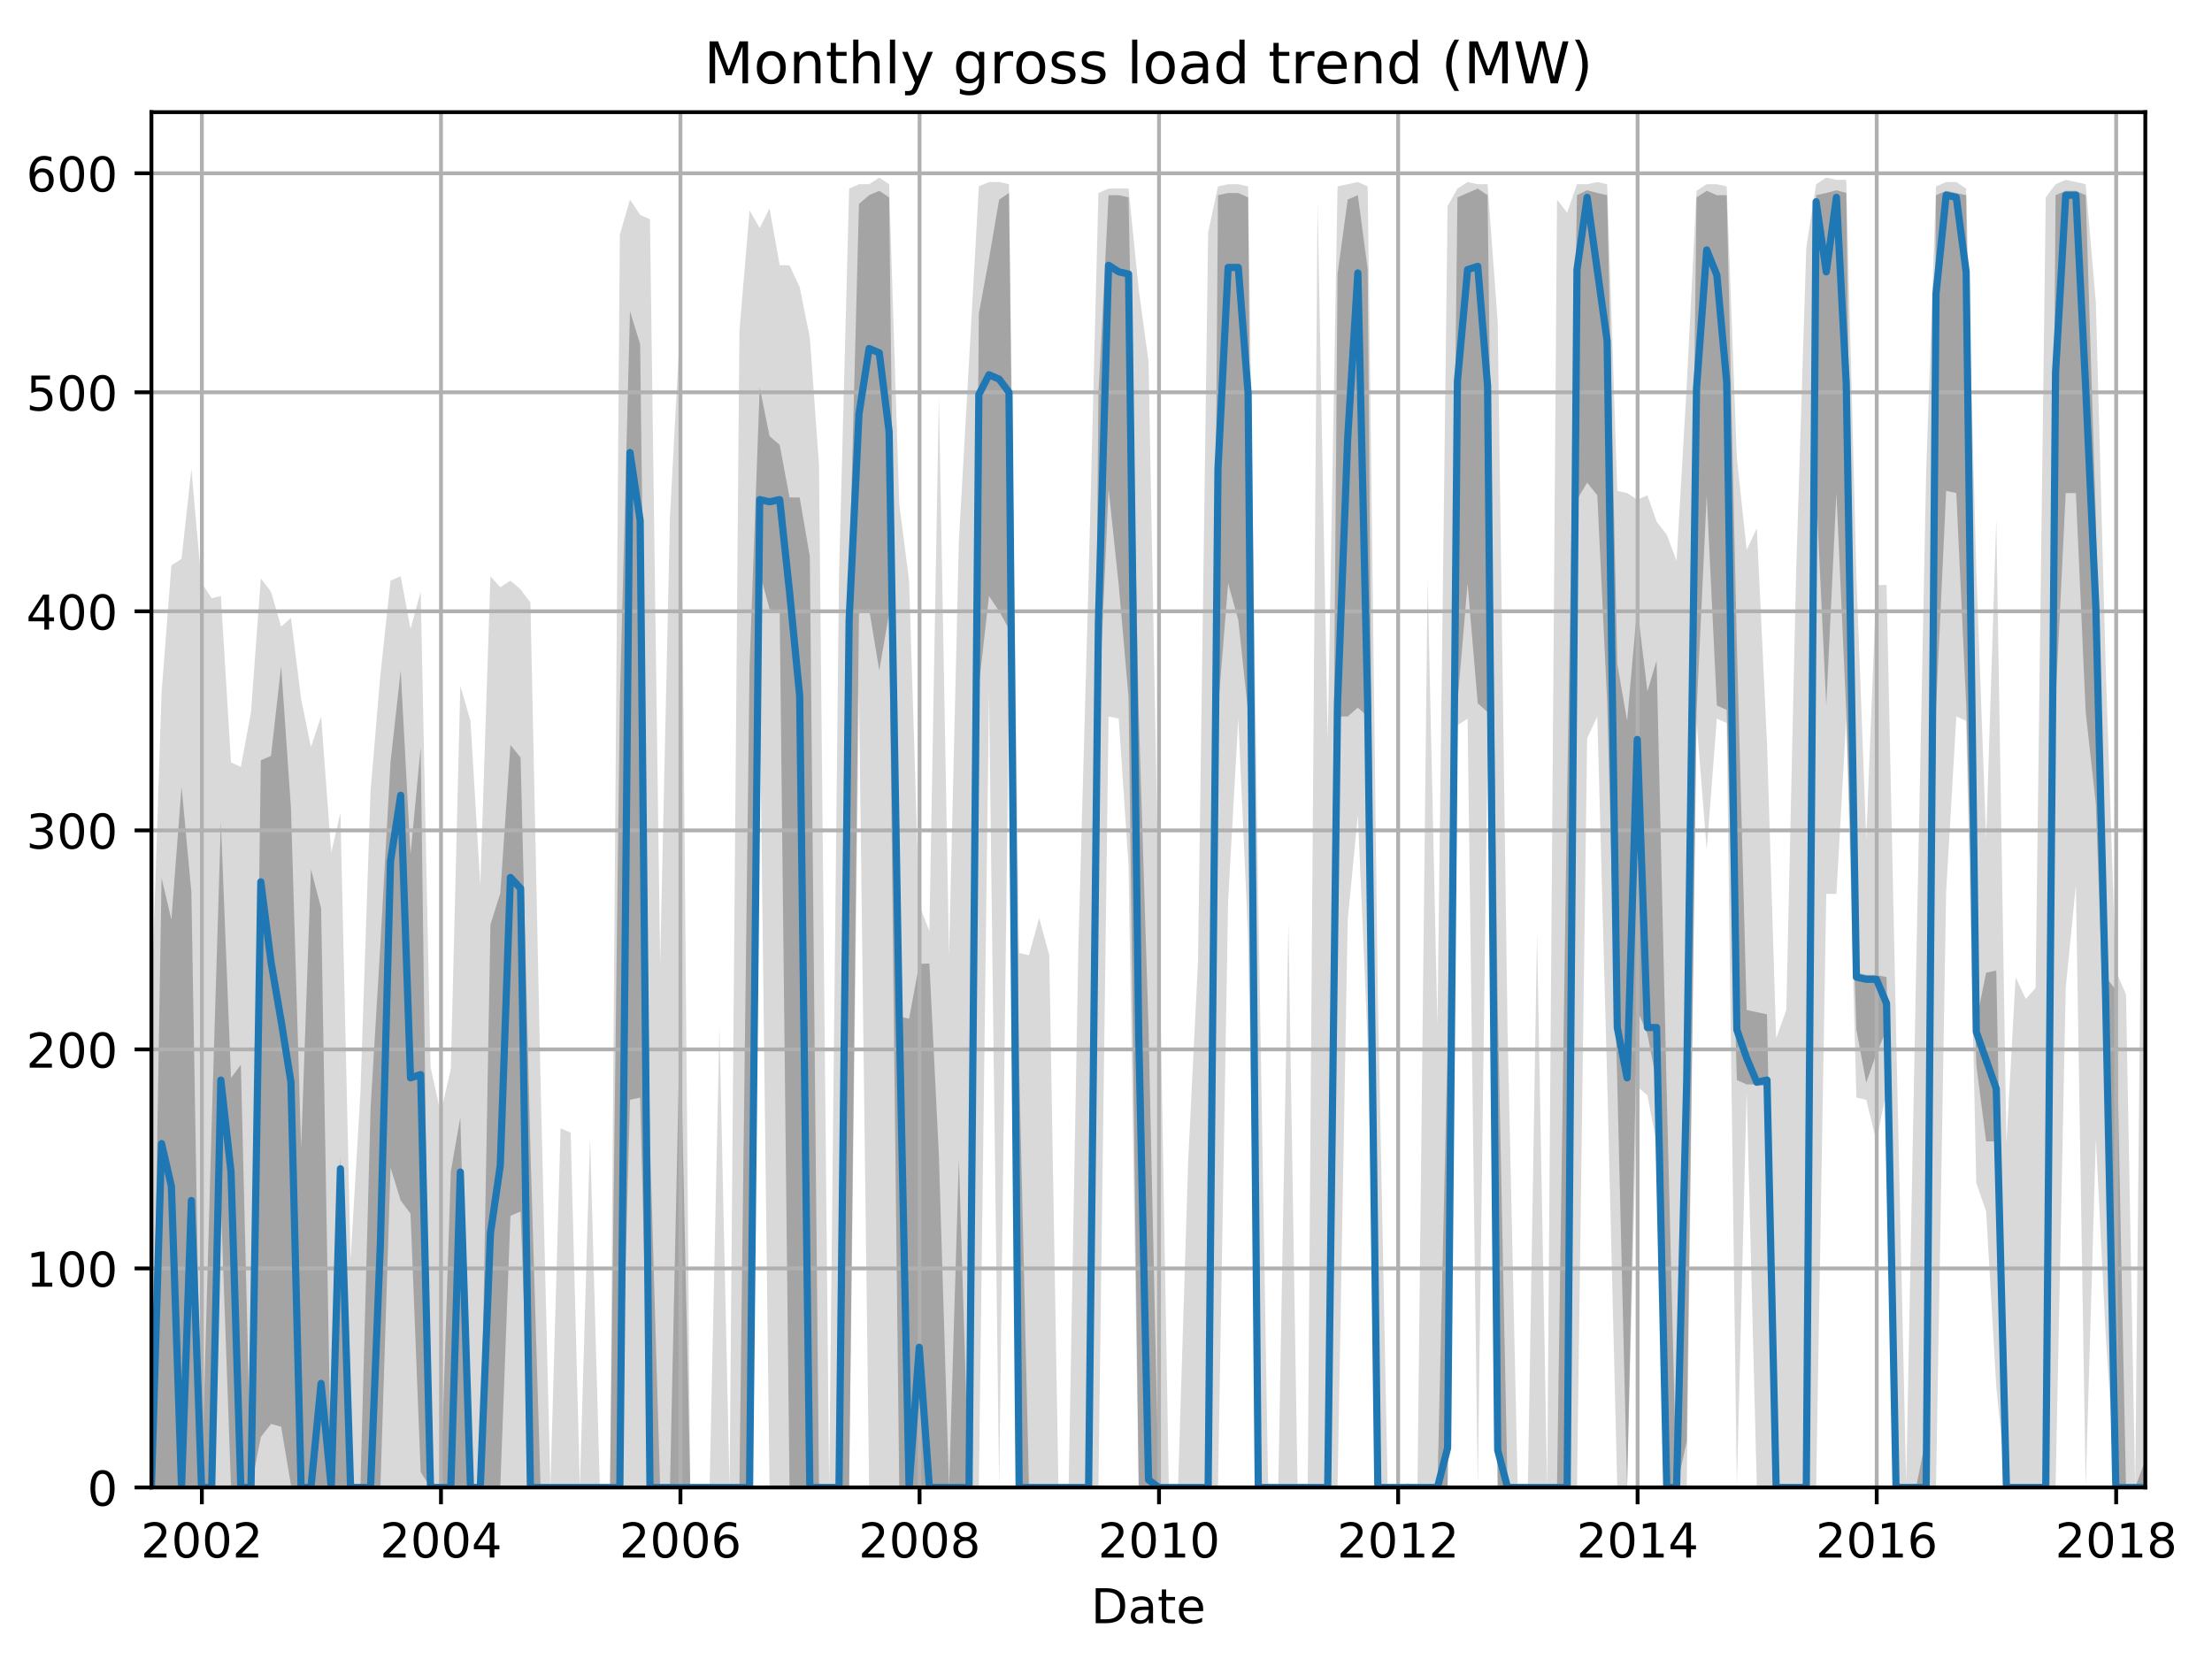 <?xml version="1.0" encoding="utf-8" standalone="no"?>
<!DOCTYPE svg PUBLIC "-//W3C//DTD SVG 1.1//EN"
  "http://www.w3.org/Graphics/SVG/1.1/DTD/svg11.dtd">
<!-- Created with matplotlib (http://matplotlib.org/) -->
<svg height="345.6pt" version="1.1" viewBox="0 0 460.8 345.6" width="460.8pt" xmlns="http://www.w3.org/2000/svg" xmlns:xlink="http://www.w3.org/1999/xlink">
 <defs>
  <style type="text/css">
*{stroke-linecap:butt;stroke-linejoin:round;}
  </style>
 </defs>
 <g id="figure_1">
  <g id="patch_1">
   <path d="M 0 345.6 
L 460.8 345.6 
L 460.8 0 
L 0 0 
z
" style="fill:none;"/>
  </g>
  <g id="axes_1">
   <g id="patch_2">
    <path d="M 31.543 309.863 
L 446.909 309.863 
L 446.909 23.365 
L 31.543 23.365 
z
" style="fill:none;"/>
   </g>
   <g id="PolyCollection_1">
    <path clip-path="url(#p922e391755)" d="M 31.543 209.026 
L 31.543 309.863 
L 33.658 309.863 
L 35.706 309.863 
L 37.821 309.863 
L 39.868 309.863 
L 41.983 309.863 
L 44.099 309.863 
L 46.009 309.863 
L 48.125 309.863 
L 50.172 309.863 
L 52.287 309.863 
L 54.335 309.863 
L 56.45 309.863 
L 58.565 309.863 
L 60.612 309.863 
L 62.728 309.863 
L 64.775 309.863 
L 66.89 309.863 
L 69.006 309.863 
L 70.916 309.863 
L 73.032 309.863 
L 75.079 309.863 
L 77.194 309.863 
L 79.242 309.863 
L 81.357 309.863 
L 83.472 309.863 
L 85.519 309.863 
L 87.635 309.863 
L 89.682 309.863 
L 91.797 309.863 
L 93.913 309.863 
L 95.892 309.863 
L 98.007 309.863 
L 100.054 309.863 
L 102.17 309.863 
L 104.217 309.863 
L 106.332 309.863 
L 108.447 309.863 
L 110.495 309.863 
L 112.61 309.863 
L 114.657 309.863 
L 116.773 309.863 
L 118.888 309.863 
L 120.799 309.863 
L 122.914 309.863 
L 124.961 309.863 
L 127.076 309.863 
L 129.124 309.863 
L 131.239 309.863 
L 133.354 309.863 
L 135.402 309.863 
L 137.517 309.863 
L 139.564 309.863 
L 141.679 309.863 
L 143.795 309.863 
L 145.706 309.863 
L 147.821 309.863 
L 149.868 309.863 
L 151.983 309.863 
L 154.031 309.863 
L 156.146 309.863 
L 158.261 144.234 
L 160.308 309.863 
L 162.424 309.863 
L 164.471 309.863 
L 166.586 309.863 
L 168.702 309.863 
L 170.612 309.863 
L 172.728 309.863 
L 174.775 309.863 
L 176.89 309.863 
L 178.938 144.234 
L 181.053 309.863 
L 183.168 309.863 
L 185.215 309.863 
L 187.331 309.863 
L 189.378 309.863 
L 191.493 309.863 
L 193.609 309.863 
L 195.588 309.863 
L 197.703 309.863 
L 199.75 309.863 
L 201.866 309.863 
L 203.913 309.863 
L 206.028 144.234 
L 208.143 309.863 
L 210.191 144.234 
L 212.306 309.863 
L 214.353 309.863 
L 216.469 309.863 
L 218.584 309.863 
L 220.495 309.863 
L 222.61 309.863 
L 224.657 309.863 
L 226.772 309.863 
L 228.82 309.863 
L 230.935 149.253 
L 233.05 149.709 
L 235.098 180.28 
L 237.213 309.863 
L 239.26 309.863 
L 241.375 309.863 
L 243.491 309.863 
L 245.402 309.863 
L 247.517 309.863 
L 249.564 309.863 
L 251.679 309.863 
L 253.727 309.863 
L 255.842 187.58 
L 257.957 149.709 
L 260.004 195.337 
L 262.12 309.863 
L 264.167 309.863 
L 266.282 309.863 
L 268.398 309.863 
L 270.308 309.863 
L 272.424 309.863 
L 274.471 309.863 
L 276.586 309.863 
L 278.634 309.863 
L 280.749 191.687 
L 282.864 169.785 
L 284.911 217.239 
L 287.027 309.863 
L 289.074 309.863 
L 291.189 309.863 
L 293.305 309.863 
L 295.284 309.863 
L 297.399 309.863 
L 299.446 309.863 
L 301.562 309.863 
L 303.609 151.078 
L 305.724 149.709 
L 307.839 309.863 
L 309.887 156.553 
L 312.002 309.863 
L 314.049 309.863 
L 316.165 309.863 
L 318.28 309.863 
L 320.191 309.863 
L 322.306 309.863 
L 324.353 309.863 
L 326.469 309.863 
L 328.516 309.863 
L 330.631 153.816 
L 332.746 149.253 
L 334.794 224.539 
L 336.909 309.863 
L 338.956 309.863 
L 341.071 226.364 
L 343.187 228.189 
L 345.098 238.227 
L 347.213 309.863 
L 349.26 309.863 
L 351.375 309.863 
L 353.423 150.165 
L 355.538 177.086 
L 357.653 149.709 
L 359.701 150.622 
L 361.816 309.863 
L 363.863 227.277 
L 365.978 309.863 
L 368.094 309.863 
L 370.004 309.863 
L 372.12 309.863 
L 374.167 309.863 
L 376.282 309.863 
L 378.33 309.863 
L 380.445 186.212 
L 382.56 186.212 
L 384.607 149.709 
L 386.723 228.646 
L 388.77 229.102 
L 390.885 237.771 
L 393.001 227.277 
L 394.98 309.863 
L 397.095 309.863 
L 399.142 309.863 
L 401.258 309.863 
L 403.305 309.863 
L 405.42 185.755 
L 407.535 149.253 
L 409.583 150.165 
L 411.698 246.441 
L 413.745 252.372 
L 415.861 288.875 
L 417.976 309.863 
L 419.887 309.863 
L 422.002 309.863 
L 424.049 309.863 
L 426.165 309.863 
L 428.212 309.863 
L 430.327 205.832 
L 432.442 184.386 
L 434.49 309.863 
L 436.605 237.315 
L 438.652 277.924 
L 440.767 309.863 
L 442.883 309.863 
L 444.794 309.863 
L 446.909 309.863 
L 446.909 102.256 
L 446.909 102.256 
L 444.794 309.863 
L 442.883 207.2 
L 440.767 202.181 
L 438.652 138.758 
L 436.605 63.016 
L 434.49 38.377 
L 432.442 37.92 
L 430.327 37.464 
L 428.212 38.377 
L 426.165 41.114 
L 424.049 205.832 
L 422.002 208.113 
L 419.887 203.55 
L 417.976 238.227 
L 415.861 108.188 
L 413.745 174.805 
L 411.698 118.682 
L 409.583 39.289 
L 407.535 37.92 
L 405.42 37.92 
L 403.305 38.833 
L 401.258 98.149 
L 399.142 203.094 
L 397.095 308.951 
L 394.98 214.501 
L 393.001 121.876 
L 390.885 121.876 
L 388.77 174.805 
L 386.723 120.051 
L 384.607 37.464 
L 382.56 37.464 
L 380.445 37.008 
L 378.33 38.377 
L 376.282 51.609 
L 374.167 119.138 
L 372.12 210.394 
L 370.004 216.326 
L 368.094 154.728 
L 365.978 110.013 
L 363.863 114.575 
L 361.816 95.412 
L 359.701 38.833 
L 357.653 38.377 
L 355.538 38.377 
L 353.423 39.746 
L 351.375 80.354 
L 349.26 116.857 
L 347.213 111.382 
L 345.098 108.644 
L 343.187 103.168 
L 341.071 104.081 
L 338.956 102.712 
L 336.909 102.256 
L 334.794 38.377 
L 332.746 37.92 
L 330.631 38.377 
L 328.516 38.377 
L 326.469 44.308 
L 324.353 41.571 
L 322.306 309.863 
L 320.191 194.425 
L 318.28 309.863 
L 316.165 309.863 
L 314.049 214.501 
L 312.002 67.122 
L 309.887 38.377 
L 307.839 38.377 
L 305.724 37.92 
L 303.609 39.289 
L 301.562 42.939 
L 299.446 213.588 
L 297.399 120.507 
L 295.284 309.863 
L 293.305 308.951 
L 291.189 309.863 
L 289.074 309.863 
L 287.027 207.2 
L 284.911 38.833 
L 282.864 37.92 
L 280.749 38.377 
L 278.634 38.833 
L 276.586 154.272 
L 274.471 42.027 
L 272.424 309.863 
L 270.308 309.863 
L 268.398 192.143 
L 266.282 309.863 
L 264.167 308.951 
L 262.12 187.58 
L 260.004 38.833 
L 257.957 38.377 
L 255.842 38.377 
L 253.727 38.833 
L 251.679 48.415 
L 249.564 200.356 
L 247.517 241.878 
L 245.402 309.863 
L 243.491 309.863 
L 241.375 188.037 
L 239.26 75.335 
L 237.213 60.278 
L 235.098 39.289 
L 233.05 39.289 
L 230.935 39.289 
L 228.82 40.202 
L 226.772 120.507 
L 224.657 196.706 
L 222.61 309.863 
L 220.495 309.863 
L 218.584 198.987 
L 216.469 191.231 
L 214.353 198.987 
L 212.306 198.531 
L 210.191 38.377 
L 208.143 37.92 
L 206.028 37.92 
L 203.913 38.833 
L 201.866 75.335 
L 199.75 112.75 
L 197.703 198.987 
L 195.588 82.636 
L 193.609 193.968 
L 191.493 188.493 
L 189.378 120.963 
L 187.331 104.994 
L 185.215 38.377 
L 183.168 37.008 
L 181.053 38.377 
L 178.938 38.377 
L 176.89 39.289 
L 174.775 120.051 
L 172.728 309.863 
L 170.612 96.781 
L 168.702 70.316 
L 166.586 59.822 
L 164.471 55.259 
L 162.424 55.259 
L 160.308 43.396 
L 158.261 47.502 
L 156.146 43.852 
L 154.031 68.947 
L 151.983 309.863 
L 149.868 214.045 
L 147.821 309.863 
L 145.706 309.863 
L 143.795 309.863 
L 141.679 68.035 
L 139.564 107.731 
L 137.517 200.812 
L 135.402 45.677 
L 133.354 44.765 
L 131.239 41.571 
L 129.124 48.871 
L 127.076 309.863 
L 124.961 309.863 
L 122.914 236.859 
L 120.799 309.863 
L 118.888 235.946 
L 116.773 235.034 
L 114.657 309.863 
L 112.61 225.452 
L 110.495 125.526 
L 108.447 122.789 
L 106.332 120.963 
L 104.217 122.332 
L 102.17 120.051 
L 100.054 184.386 
L 98.007 150.165 
L 95.892 142.865 
L 93.913 222.714 
L 91.797 231.84 
L 89.682 222.258 
L 87.635 123.245 
L 85.519 131.002 
L 83.472 120.051 
L 81.357 120.963 
L 79.242 140.583 
L 77.194 164.766 
L 75.079 227.733 
L 73.032 262.41 
L 70.916 169.329 
L 69.006 177.542 
L 66.89 149.253 
L 64.775 155.641 
L 62.728 145.603 
L 60.612 128.72 
L 58.565 130.545 
L 56.45 123.245 
L 54.335 120.507 
L 52.287 148.34 
L 50.172 159.747 
L 48.125 158.835 
L 46.009 124.157 
L 44.099 124.614 
L 41.983 121.42 
L 39.868 97.693 
L 37.821 116.401 
L 35.706 117.769 
L 33.658 144.234 
L 31.543 209.026 
z
" style="fill:#808080;fill-opacity:0.3;"/>
   </g>
   <g id="PolyCollection_2">
    <path clip-path="url(#p922e391755)" d="M 31.543 309.863 
L 31.543 309.863 
L 33.658 309.863 
L 35.706 309.863 
L 37.821 309.863 
L 39.868 309.863 
L 41.983 309.863 
L 44.099 309.863 
L 46.009 250.547 
L 48.125 309.863 
L 50.172 309.863 
L 52.287 309.863 
L 54.335 299.369 
L 56.45 296.631 
L 58.565 297.202 
L 60.612 309.407 
L 62.728 309.863 
L 64.775 309.863 
L 66.89 309.863 
L 69.006 309.863 
L 70.916 309.863 
L 73.032 309.863 
L 75.079 309.863 
L 77.194 309.863 
L 79.242 309.863 
L 81.357 243.247 
L 83.472 250.091 
L 85.519 252.828 
L 87.635 306.67 
L 89.682 309.863 
L 91.797 309.863 
L 93.913 309.863 
L 95.892 309.863 
L 98.007 309.863 
L 100.054 309.863 
L 102.17 309.863 
L 104.217 309.863 
L 106.332 253.285 
L 108.447 252.372 
L 110.495 309.863 
L 112.61 309.863 
L 114.657 309.863 
L 116.773 309.863 
L 118.888 309.863 
L 120.799 309.863 
L 122.914 309.863 
L 124.961 309.863 
L 127.076 309.863 
L 129.124 309.863 
L 131.239 229.102 
L 133.354 228.646 
L 135.402 309.863 
L 137.517 309.863 
L 139.564 309.863 
L 141.679 309.863 
L 143.795 309.863 
L 145.706 309.863 
L 147.821 309.863 
L 149.868 309.863 
L 151.983 309.863 
L 154.031 309.863 
L 156.146 309.863 
L 158.261 119.252 
L 160.308 126.895 
L 162.424 127.465 
L 164.471 309.863 
L 166.586 309.863 
L 168.702 309.863 
L 170.612 309.863 
L 172.728 309.863 
L 174.775 309.863 
L 176.89 309.863 
L 178.938 127.808 
L 181.053 126.895 
L 183.168 139.671 
L 185.215 127.808 
L 187.331 309.863 
L 189.378 309.863 
L 191.493 309.863 
L 193.609 309.863 
L 195.588 309.863 
L 197.703 309.863 
L 199.75 309.863 
L 201.866 309.863 
L 203.913 142.865 
L 206.028 124.157 
L 208.143 127.351 
L 210.191 131.002 
L 212.306 309.863 
L 214.353 309.863 
L 216.469 309.863 
L 218.584 309.863 
L 220.495 309.863 
L 222.61 309.863 
L 224.657 309.863 
L 226.772 309.863 
L 228.82 149.709 
L 230.935 101.8 
L 233.05 121.876 
L 235.098 145.26 
L 237.213 309.863 
L 239.26 309.863 
L 241.375 309.863 
L 243.491 309.863 
L 245.402 309.863 
L 247.517 309.863 
L 249.564 309.863 
L 251.679 309.863 
L 253.727 147.884 
L 255.842 121.534 
L 257.957 129.176 
L 260.004 148.34 
L 262.12 309.863 
L 264.167 309.863 
L 266.282 309.863 
L 268.398 309.863 
L 270.308 309.863 
L 272.424 309.863 
L 274.471 309.863 
L 276.586 309.863 
L 278.634 149.253 
L 280.749 149.253 
L 282.864 147.428 
L 284.911 149.253 
L 287.027 309.863 
L 289.074 309.863 
L 291.189 309.863 
L 293.305 309.863 
L 295.284 309.863 
L 297.399 309.863 
L 299.446 309.863 
L 301.562 309.863 
L 303.609 146.515 
L 305.724 121.534 
L 307.839 146.515 
L 309.887 148.34 
L 312.002 309.863 
L 314.049 309.863 
L 316.165 309.863 
L 318.28 309.863 
L 320.191 309.863 
L 322.306 309.863 
L 324.353 309.863 
L 326.469 309.863 
L 328.516 104.081 
L 330.631 100.545 
L 332.746 103.168 
L 334.794 146.059 
L 336.909 225.452 
L 338.956 309.863 
L 341.071 210.394 
L 343.187 215.413 
L 345.098 225.452 
L 347.213 309.863 
L 349.26 309.863 
L 351.375 300.282 
L 353.423 148.34 
L 355.538 103.168 
L 357.653 146.971 
L 359.701 147.884 
L 361.816 224.995 
L 363.863 225.908 
L 365.978 225.908 
L 368.094 226.364 
L 370.004 309.863 
L 372.12 309.863 
L 374.167 309.863 
L 376.282 309.863 
L 378.33 102.256 
L 380.445 146.971 
L 382.56 102.712 
L 384.607 148.34 
L 386.723 214.501 
L 388.77 225.566 
L 390.885 219.52 
L 393.001 214.501 
L 394.98 309.863 
L 397.095 309.863 
L 399.142 309.863 
L 401.258 309.863 
L 403.305 147.542 
L 405.42 102.256 
L 407.535 102.712 
L 409.583 146.515 
L 411.698 221.801 
L 413.745 237.771 
L 415.861 237.771 
L 417.976 309.863 
L 419.887 309.863 
L 422.002 309.863 
L 424.049 309.863 
L 426.165 309.863 
L 428.212 146.059 
L 430.327 102.712 
L 432.442 102.712 
L 434.49 148.34 
L 436.605 167.504 
L 438.652 226.364 
L 440.767 309.863 
L 442.883 309.863 
L 444.794 309.863 
L 446.909 309.863 
L 446.909 304.16 
L 446.909 304.16 
L 444.794 309.863 
L 442.883 309.863 
L 440.767 206.174 
L 438.652 203.55 
L 436.605 107.731 
L 434.49 40.658 
L 432.442 39.746 
L 430.327 39.746 
L 428.212 40.658 
L 426.165 309.863 
L 424.049 309.863 
L 422.002 309.863 
L 419.887 309.863 
L 417.976 309.863 
L 415.861 202.181 
L 413.745 202.638 
L 411.698 212.676 
L 409.583 40.658 
L 407.535 40.202 
L 405.42 39.746 
L 403.305 40.658 
L 401.258 299.369 
L 399.142 309.863 
L 397.095 309.863 
L 394.98 309.863 
L 393.001 203.55 
L 390.885 203.094 
L 388.77 203.094 
L 386.723 202.638 
L 384.607 40.202 
L 382.56 39.631 
L 380.445 40.202 
L 378.33 40.658 
L 376.282 309.863 
L 374.167 309.863 
L 372.12 309.863 
L 370.004 309.863 
L 368.094 211.307 
L 365.978 210.851 
L 363.863 210.394 
L 361.816 134.196 
L 359.701 40.658 
L 357.653 40.658 
L 355.538 39.746 
L 353.423 41.114 
L 351.375 204.805 
L 349.26 309.863 
L 347.213 227.733 
L 345.098 137.618 
L 343.187 144.006 
L 341.071 126.439 
L 338.956 150.165 
L 336.909 138.302 
L 334.794 40.658 
L 332.746 40.202 
L 330.631 39.631 
L 328.516 40.658 
L 326.469 164.652 
L 324.353 309.863 
L 322.306 309.863 
L 320.191 309.863 
L 318.28 309.863 
L 316.165 309.863 
L 314.049 309.863 
L 312.002 209.14 
L 309.887 40.658 
L 307.839 39.289 
L 305.724 40.202 
L 303.609 41.114 
L 301.562 217.581 
L 299.446 309.863 
L 297.399 309.863 
L 295.284 309.863 
L 293.305 309.863 
L 291.189 309.863 
L 289.074 309.863 
L 287.027 309.863 
L 284.911 56.058 
L 282.864 40.658 
L 280.749 41.571 
L 278.634 57.084 
L 276.586 309.863 
L 274.471 309.863 
L 272.424 309.863 
L 270.308 309.863 
L 268.398 309.863 
L 266.282 309.863 
L 264.167 309.863 
L 262.12 309.863 
L 260.004 41.114 
L 257.957 40.202 
L 255.842 40.202 
L 253.727 40.658 
L 251.679 309.863 
L 249.564 309.863 
L 247.517 309.863 
L 245.402 309.863 
L 243.491 309.863 
L 241.375 309.863 
L 239.26 214.045 
L 237.213 148.34 
L 235.098 41.114 
L 233.05 40.658 
L 230.935 40.658 
L 228.82 82.18 
L 226.772 309.863 
L 224.657 309.863 
L 222.61 309.863 
L 220.495 309.863 
L 218.584 309.863 
L 216.469 309.863 
L 214.353 309.863 
L 212.306 221.915 
L 210.191 40.202 
L 208.143 41.571 
L 206.028 53.89 
L 203.913 65.297 
L 201.866 309.863 
L 199.75 241.421 
L 197.703 309.863 
L 195.588 240.623 
L 193.609 200.698 
L 191.493 200.812 
L 189.378 212.219 
L 187.331 211.763 
L 185.215 41.114 
L 183.168 39.746 
L 181.053 40.658 
L 178.938 42.483 
L 176.89 120.963 
L 174.775 309.863 
L 172.728 309.863 
L 170.612 309.863 
L 168.702 115.944 
L 166.586 103.625 
L 164.471 103.625 
L 162.424 92.674 
L 160.308 90.849 
L 158.261 80.697 
L 156.146 138.758 
L 154.031 309.863 
L 151.983 309.863 
L 149.868 309.863 
L 147.821 309.863 
L 145.706 309.863 
L 143.795 309.863 
L 141.679 211.763 
L 139.564 309.863 
L 137.517 309.863 
L 135.402 237.885 
L 133.354 71.685 
L 131.239 64.841 
L 129.124 146.287 
L 127.076 309.863 
L 124.961 309.863 
L 122.914 309.863 
L 120.799 309.863 
L 118.888 309.863 
L 116.773 309.863 
L 114.657 309.863 
L 112.61 309.863 
L 110.495 239.368 
L 108.447 157.808 
L 106.332 155.184 
L 104.217 186.097 
L 102.17 192.599 
L 100.054 309.863 
L 98.007 309.863 
L 95.892 232.752 
L 93.913 244.045 
L 91.797 309.863 
L 89.682 309.863 
L 87.635 155.641 
L 85.519 177.998 
L 83.472 139.671 
L 81.357 158.721 
L 79.242 196.706 
L 77.194 230.927 
L 75.079 309.863 
L 73.032 309.863 
L 70.916 240.965 
L 69.006 309.863 
L 66.89 189.177 
L 64.775 181.078 
L 62.728 239.14 
L 60.612 168.303 
L 58.565 138.758 
L 56.45 157.466 
L 54.335 158.378 
L 52.287 307.924 
L 50.172 221.801 
L 48.125 224.539 
L 46.009 171.154 
L 44.099 234.007 
L 41.983 309.863 
L 39.868 185.869 
L 37.821 163.854 
L 35.706 191.573 
L 33.658 182.903 
L 31.543 309.863 
z
" style="fill:#808080;fill-opacity:0.6;"/>
   </g>
   <g id="matplotlib.axis_1">
    <g id="xtick_1">
     <g id="line2d_1">
      <path clip-path="url(#p922e391755)" d="M 42.052 309.863 
L 42.052 23.365 
" style="fill:none;stroke:#b0b0b0;stroke-linecap:square;stroke-width:0.8;"/>
     </g>
     <g id="line2d_2">
      <defs>
       <path d="M 0 0 
L 0 3.5 
" id="ma07cfee229" style="stroke:#000000;stroke-width:0.8;"/>
      </defs>
      <g>
       <use style="stroke:#000000;stroke-width:0.8;" x="42.052" xlink:href="#ma07cfee229" y="309.863"/>
      </g>
     </g>
     <g id="text_1">
      <!-- 2002 -->
      <defs>
       <path d="M 19.188 8.297 
L 53.609 8.297 
L 53.609 0 
L 7.328 0 
L 7.328 8.297 
Q 12.938 14.109 22.625 23.891 
Q 32.328 33.688 34.812 36.531 
Q 39.547 41.844 41.422 45.531 
Q 43.312 49.219 43.312 52.781 
Q 43.312 58.594 39.234 62.25 
Q 35.156 65.922 28.609 65.922 
Q 23.969 65.922 18.812 64.312 
Q 13.672 62.703 7.812 59.422 
L 7.812 69.391 
Q 13.766 71.781 18.938 73 
Q 24.125 74.219 28.422 74.219 
Q 39.75 74.219 46.484 68.547 
Q 53.219 62.891 53.219 53.422 
Q 53.219 48.922 51.531 44.891 
Q 49.859 40.875 45.406 35.406 
Q 44.188 33.984 37.641 27.219 
Q 31.109 20.453 19.188 8.297 
z
" id="DejaVuSans-32"/>
       <path d="M 31.781 66.406 
Q 24.172 66.406 20.328 58.906 
Q 16.5 51.422 16.5 36.375 
Q 16.5 21.391 20.328 13.891 
Q 24.172 6.391 31.781 6.391 
Q 39.453 6.391 43.281 13.891 
Q 47.125 21.391 47.125 36.375 
Q 47.125 51.422 43.281 58.906 
Q 39.453 66.406 31.781 66.406 
z
M 31.781 74.219 
Q 44.047 74.219 50.516 64.516 
Q 56.984 54.828 56.984 36.375 
Q 56.984 17.969 50.516 8.266 
Q 44.047 -1.422 31.781 -1.422 
Q 19.531 -1.422 13.062 8.266 
Q 6.594 17.969 6.594 36.375 
Q 6.594 54.828 13.062 64.516 
Q 19.531 74.219 31.781 74.219 
z
" id="DejaVuSans-30"/>
      </defs>
      <g transform="translate(29.327 324.462)scale(0.1 -0.1)">
       <use xlink:href="#DejaVuSans-32"/>
       <use x="63.623" xlink:href="#DejaVuSans-30"/>
       <use x="127.246" xlink:href="#DejaVuSans-30"/>
       <use x="190.869" xlink:href="#DejaVuSans-32"/>
      </g>
     </g>
    </g>
    <g id="xtick_2">
     <g id="line2d_3">
      <path clip-path="url(#p922e391755)" d="M 91.866 309.863 
L 91.866 23.365 
" style="fill:none;stroke:#b0b0b0;stroke-linecap:square;stroke-width:0.8;"/>
     </g>
     <g id="line2d_4">
      <g>
       <use style="stroke:#000000;stroke-width:0.8;" x="91.866" xlink:href="#ma07cfee229" y="309.863"/>
      </g>
     </g>
     <g id="text_2">
      <!-- 2004 -->
      <defs>
       <path d="M 37.797 64.312 
L 12.891 25.391 
L 37.797 25.391 
z
M 35.203 72.906 
L 47.609 72.906 
L 47.609 25.391 
L 58.016 25.391 
L 58.016 17.188 
L 47.609 17.188 
L 47.609 0 
L 37.797 0 
L 37.797 17.188 
L 4.891 17.188 
L 4.891 26.703 
z
" id="DejaVuSans-34"/>
      </defs>
      <g transform="translate(79.141 324.462)scale(0.1 -0.1)">
       <use xlink:href="#DejaVuSans-32"/>
       <use x="63.623" xlink:href="#DejaVuSans-30"/>
       <use x="127.246" xlink:href="#DejaVuSans-30"/>
       <use x="190.869" xlink:href="#DejaVuSans-34"/>
      </g>
     </g>
    </g>
    <g id="xtick_3">
     <g id="line2d_5">
      <path clip-path="url(#p922e391755)" d="M 141.748 309.863 
L 141.748 23.365 
" style="fill:none;stroke:#b0b0b0;stroke-linecap:square;stroke-width:0.8;"/>
     </g>
     <g id="line2d_6">
      <g>
       <use style="stroke:#000000;stroke-width:0.8;" x="141.748" xlink:href="#ma07cfee229" y="309.863"/>
      </g>
     </g>
     <g id="text_3">
      <!-- 2006 -->
      <defs>
       <path d="M 33.016 40.375 
Q 26.375 40.375 22.484 35.828 
Q 18.609 31.297 18.609 23.391 
Q 18.609 15.531 22.484 10.953 
Q 26.375 6.391 33.016 6.391 
Q 39.656 6.391 43.531 10.953 
Q 47.406 15.531 47.406 23.391 
Q 47.406 31.297 43.531 35.828 
Q 39.656 40.375 33.016 40.375 
z
M 52.594 71.297 
L 52.594 62.312 
Q 48.875 64.062 45.094 64.984 
Q 41.312 65.922 37.594 65.922 
Q 27.828 65.922 22.672 59.328 
Q 17.531 52.734 16.797 39.406 
Q 19.672 43.656 24.016 45.922 
Q 28.375 48.188 33.594 48.188 
Q 44.578 48.188 50.953 41.516 
Q 57.328 34.859 57.328 23.391 
Q 57.328 12.156 50.688 5.359 
Q 44.047 -1.422 33.016 -1.422 
Q 20.359 -1.422 13.672 8.266 
Q 6.984 17.969 6.984 36.375 
Q 6.984 53.656 15.188 63.938 
Q 23.391 74.219 37.203 74.219 
Q 40.922 74.219 44.703 73.484 
Q 48.484 72.75 52.594 71.297 
z
" id="DejaVuSans-36"/>
      </defs>
      <g transform="translate(129.023 324.462)scale(0.1 -0.1)">
       <use xlink:href="#DejaVuSans-32"/>
       <use x="63.623" xlink:href="#DejaVuSans-30"/>
       <use x="127.246" xlink:href="#DejaVuSans-30"/>
       <use x="190.869" xlink:href="#DejaVuSans-36"/>
      </g>
     </g>
    </g>
    <g id="xtick_4">
     <g id="line2d_7">
      <path clip-path="url(#p922e391755)" d="M 191.562 309.863 
L 191.562 23.365 
" style="fill:none;stroke:#b0b0b0;stroke-linecap:square;stroke-width:0.8;"/>
     </g>
     <g id="line2d_8">
      <g>
       <use style="stroke:#000000;stroke-width:0.8;" x="191.562" xlink:href="#ma07cfee229" y="309.863"/>
      </g>
     </g>
     <g id="text_4">
      <!-- 2008 -->
      <defs>
       <path d="M 31.781 34.625 
Q 24.75 34.625 20.719 30.859 
Q 16.703 27.094 16.703 20.516 
Q 16.703 13.922 20.719 10.156 
Q 24.75 6.391 31.781 6.391 
Q 38.812 6.391 42.859 10.172 
Q 46.922 13.969 46.922 20.516 
Q 46.922 27.094 42.891 30.859 
Q 38.875 34.625 31.781 34.625 
z
M 21.922 38.812 
Q 15.578 40.375 12.031 44.719 
Q 8.5 49.078 8.5 55.328 
Q 8.5 64.062 14.719 69.141 
Q 20.953 74.219 31.781 74.219 
Q 42.672 74.219 48.875 69.141 
Q 55.078 64.062 55.078 55.328 
Q 55.078 49.078 51.531 44.719 
Q 48 40.375 41.703 38.812 
Q 48.828 37.156 52.797 32.312 
Q 56.781 27.484 56.781 20.516 
Q 56.781 9.906 50.312 4.234 
Q 43.844 -1.422 31.781 -1.422 
Q 19.734 -1.422 13.25 4.234 
Q 6.781 9.906 6.781 20.516 
Q 6.781 27.484 10.781 32.312 
Q 14.797 37.156 21.922 38.812 
z
M 18.312 54.391 
Q 18.312 48.734 21.844 45.562 
Q 25.391 42.391 31.781 42.391 
Q 38.141 42.391 41.719 45.562 
Q 45.312 48.734 45.312 54.391 
Q 45.312 60.062 41.719 63.234 
Q 38.141 66.406 31.781 66.406 
Q 25.391 66.406 21.844 63.234 
Q 18.312 60.062 18.312 54.391 
z
" id="DejaVuSans-38"/>
      </defs>
      <g transform="translate(178.837 324.462)scale(0.1 -0.1)">
       <use xlink:href="#DejaVuSans-32"/>
       <use x="63.623" xlink:href="#DejaVuSans-30"/>
       <use x="127.246" xlink:href="#DejaVuSans-30"/>
       <use x="190.869" xlink:href="#DejaVuSans-38"/>
      </g>
     </g>
    </g>
    <g id="xtick_5">
     <g id="line2d_9">
      <path clip-path="url(#p922e391755)" d="M 241.444 309.863 
L 241.444 23.365 
" style="fill:none;stroke:#b0b0b0;stroke-linecap:square;stroke-width:0.8;"/>
     </g>
     <g id="line2d_10">
      <g>
       <use style="stroke:#000000;stroke-width:0.8;" x="241.444" xlink:href="#ma07cfee229" y="309.863"/>
      </g>
     </g>
     <g id="text_5">
      <!-- 2010 -->
      <defs>
       <path d="M 12.406 8.297 
L 28.516 8.297 
L 28.516 63.922 
L 10.984 60.406 
L 10.984 69.391 
L 28.422 72.906 
L 38.281 72.906 
L 38.281 8.297 
L 54.391 8.297 
L 54.391 0 
L 12.406 0 
z
" id="DejaVuSans-31"/>
      </defs>
      <g transform="translate(228.719 324.462)scale(0.1 -0.1)">
       <use xlink:href="#DejaVuSans-32"/>
       <use x="63.623" xlink:href="#DejaVuSans-30"/>
       <use x="127.246" xlink:href="#DejaVuSans-31"/>
       <use x="190.869" xlink:href="#DejaVuSans-30"/>
      </g>
     </g>
    </g>
    <g id="xtick_6">
     <g id="line2d_11">
      <path clip-path="url(#p922e391755)" d="M 291.258 309.863 
L 291.258 23.365 
" style="fill:none;stroke:#b0b0b0;stroke-linecap:square;stroke-width:0.8;"/>
     </g>
     <g id="line2d_12">
      <g>
       <use style="stroke:#000000;stroke-width:0.8;" x="291.258" xlink:href="#ma07cfee229" y="309.863"/>
      </g>
     </g>
     <g id="text_6">
      <!-- 2012 -->
      <g transform="translate(278.533 324.462)scale(0.1 -0.1)">
       <use xlink:href="#DejaVuSans-32"/>
       <use x="63.623" xlink:href="#DejaVuSans-30"/>
       <use x="127.246" xlink:href="#DejaVuSans-31"/>
       <use x="190.869" xlink:href="#DejaVuSans-32"/>
      </g>
     </g>
    </g>
    <g id="xtick_7">
     <g id="line2d_13">
      <path clip-path="url(#p922e391755)" d="M 341.14 309.863 
L 341.14 23.365 
" style="fill:none;stroke:#b0b0b0;stroke-linecap:square;stroke-width:0.8;"/>
     </g>
     <g id="line2d_14">
      <g>
       <use style="stroke:#000000;stroke-width:0.8;" x="341.14" xlink:href="#ma07cfee229" y="309.863"/>
      </g>
     </g>
     <g id="text_7">
      <!-- 2014 -->
      <g transform="translate(328.415 324.462)scale(0.1 -0.1)">
       <use xlink:href="#DejaVuSans-32"/>
       <use x="63.623" xlink:href="#DejaVuSans-30"/>
       <use x="127.246" xlink:href="#DejaVuSans-31"/>
       <use x="190.869" xlink:href="#DejaVuSans-34"/>
      </g>
     </g>
    </g>
    <g id="xtick_8">
     <g id="line2d_15">
      <path clip-path="url(#p922e391755)" d="M 390.954 309.863 
L 390.954 23.365 
" style="fill:none;stroke:#b0b0b0;stroke-linecap:square;stroke-width:0.8;"/>
     </g>
     <g id="line2d_16">
      <g>
       <use style="stroke:#000000;stroke-width:0.8;" x="390.954" xlink:href="#ma07cfee229" y="309.863"/>
      </g>
     </g>
     <g id="text_8">
      <!-- 2016 -->
      <g transform="translate(378.229 324.462)scale(0.1 -0.1)">
       <use xlink:href="#DejaVuSans-32"/>
       <use x="63.623" xlink:href="#DejaVuSans-30"/>
       <use x="127.246" xlink:href="#DejaVuSans-31"/>
       <use x="190.869" xlink:href="#DejaVuSans-36"/>
      </g>
     </g>
    </g>
    <g id="xtick_9">
     <g id="line2d_17">
      <path clip-path="url(#p922e391755)" d="M 440.836 309.863 
L 440.836 23.365 
" style="fill:none;stroke:#b0b0b0;stroke-linecap:square;stroke-width:0.8;"/>
     </g>
     <g id="line2d_18">
      <g>
       <use style="stroke:#000000;stroke-width:0.8;" x="440.836" xlink:href="#ma07cfee229" y="309.863"/>
      </g>
     </g>
     <g id="text_9">
      <!-- 2018 -->
      <g transform="translate(428.111 324.462)scale(0.1 -0.1)">
       <use xlink:href="#DejaVuSans-32"/>
       <use x="63.623" xlink:href="#DejaVuSans-30"/>
       <use x="127.246" xlink:href="#DejaVuSans-31"/>
       <use x="190.869" xlink:href="#DejaVuSans-38"/>
      </g>
     </g>
    </g>
    <g id="text_10">
     <!-- Date -->
     <defs>
      <path d="M 19.672 64.797 
L 19.672 8.109 
L 31.594 8.109 
Q 46.688 8.109 53.688 14.938 
Q 60.688 21.781 60.688 36.531 
Q 60.688 51.172 53.688 57.984 
Q 46.688 64.797 31.594 64.797 
z
M 9.812 72.906 
L 30.078 72.906 
Q 51.266 72.906 61.172 64.094 
Q 71.094 55.281 71.094 36.531 
Q 71.094 17.672 61.125 8.828 
Q 51.172 0 30.078 0 
L 9.812 0 
z
" id="DejaVuSans-44"/>
      <path d="M 34.281 27.484 
Q 23.391 27.484 19.188 25 
Q 14.984 22.516 14.984 16.5 
Q 14.984 11.719 18.141 8.906 
Q 21.297 6.109 26.703 6.109 
Q 34.188 6.109 38.703 11.406 
Q 43.219 16.703 43.219 25.484 
L 43.219 27.484 
z
M 52.203 31.203 
L 52.203 0 
L 43.219 0 
L 43.219 8.297 
Q 40.141 3.328 35.547 0.953 
Q 30.953 -1.422 24.312 -1.422 
Q 15.922 -1.422 10.953 3.297 
Q 6 8.016 6 15.922 
Q 6 25.141 12.172 29.828 
Q 18.359 34.516 30.609 34.516 
L 43.219 34.516 
L 43.219 35.406 
Q 43.219 41.609 39.141 45 
Q 35.062 48.391 27.688 48.391 
Q 23 48.391 18.547 47.266 
Q 14.109 46.141 10.016 43.891 
L 10.016 52.203 
Q 14.938 54.109 19.578 55.047 
Q 24.219 56 28.609 56 
Q 40.484 56 46.344 49.844 
Q 52.203 43.703 52.203 31.203 
z
" id="DejaVuSans-61"/>
      <path d="M 18.312 70.219 
L 18.312 54.688 
L 36.812 54.688 
L 36.812 47.703 
L 18.312 47.703 
L 18.312 18.016 
Q 18.312 11.328 20.141 9.422 
Q 21.969 7.516 27.594 7.516 
L 36.812 7.516 
L 36.812 0 
L 27.594 0 
Q 17.188 0 13.234 3.875 
Q 9.281 7.766 9.281 18.016 
L 9.281 47.703 
L 2.688 47.703 
L 2.688 54.688 
L 9.281 54.688 
L 9.281 70.219 
z
" id="DejaVuSans-74"/>
      <path d="M 56.203 29.594 
L 56.203 25.203 
L 14.891 25.203 
Q 15.484 15.922 20.484 11.062 
Q 25.484 6.203 34.422 6.203 
Q 39.594 6.203 44.453 7.469 
Q 49.312 8.734 54.109 11.281 
L 54.109 2.781 
Q 49.266 0.734 44.188 -0.344 
Q 39.109 -1.422 33.891 -1.422 
Q 20.797 -1.422 13.156 6.188 
Q 5.516 13.812 5.516 26.812 
Q 5.516 40.234 12.766 48.109 
Q 20.016 56 32.328 56 
Q 43.359 56 49.781 48.891 
Q 56.203 41.797 56.203 29.594 
z
M 47.219 32.234 
Q 47.125 39.594 43.094 43.984 
Q 39.062 48.391 32.422 48.391 
Q 24.906 48.391 20.391 44.141 
Q 15.875 39.891 15.188 32.172 
z
" id="DejaVuSans-65"/>
     </defs>
     <g transform="translate(227.275 338.14)scale(0.1 -0.1)">
      <use xlink:href="#DejaVuSans-44"/>
      <use x="77.002" xlink:href="#DejaVuSans-61"/>
      <use x="138.281" xlink:href="#DejaVuSans-74"/>
      <use x="177.49" xlink:href="#DejaVuSans-65"/>
     </g>
    </g>
   </g>
   <g id="matplotlib.axis_2">
    <g id="ytick_1">
     <g id="line2d_19">
      <path clip-path="url(#p922e391755)" d="M 31.543 309.863 
L 446.909 309.863 
" style="fill:none;stroke:#b0b0b0;stroke-linecap:square;stroke-width:0.8;"/>
     </g>
     <g id="line2d_20">
      <defs>
       <path d="M 0 0 
L -3.5 0 
" id="m582b780098" style="stroke:#000000;stroke-width:0.8;"/>
      </defs>
      <g>
       <use style="stroke:#000000;stroke-width:0.8;" x="31.543" xlink:href="#m582b780098" y="309.863"/>
      </g>
     </g>
     <g id="text_11">
      <!-- 0 -->
      <g transform="translate(18.18 313.663)scale(0.1 -0.1)">
       <use xlink:href="#DejaVuSans-30"/>
      </g>
     </g>
    </g>
    <g id="ytick_2">
     <g id="line2d_21">
      <path clip-path="url(#p922e391755)" d="M 31.543 264.235 
L 446.909 264.235 
" style="fill:none;stroke:#b0b0b0;stroke-linecap:square;stroke-width:0.8;"/>
     </g>
     <g id="line2d_22">
      <g>
       <use style="stroke:#000000;stroke-width:0.8;" x="31.543" xlink:href="#m582b780098" y="264.235"/>
      </g>
     </g>
     <g id="text_12">
      <!-- 100 -->
      <g transform="translate(5.455 268.035)scale(0.1 -0.1)">
       <use xlink:href="#DejaVuSans-31"/>
       <use x="63.623" xlink:href="#DejaVuSans-30"/>
       <use x="127.246" xlink:href="#DejaVuSans-30"/>
      </g>
     </g>
    </g>
    <g id="ytick_3">
     <g id="line2d_23">
      <path clip-path="url(#p922e391755)" d="M 31.543 218.607 
L 446.909 218.607 
" style="fill:none;stroke:#b0b0b0;stroke-linecap:square;stroke-width:0.8;"/>
     </g>
     <g id="line2d_24">
      <g>
       <use style="stroke:#000000;stroke-width:0.8;" x="31.543" xlink:href="#m582b780098" y="218.607"/>
      </g>
     </g>
     <g id="text_13">
      <!-- 200 -->
      <g transform="translate(5.455 222.407)scale(0.1 -0.1)">
       <use xlink:href="#DejaVuSans-32"/>
       <use x="63.623" xlink:href="#DejaVuSans-30"/>
       <use x="127.246" xlink:href="#DejaVuSans-30"/>
      </g>
     </g>
    </g>
    <g id="ytick_4">
     <g id="line2d_25">
      <path clip-path="url(#p922e391755)" d="M 31.543 172.979 
L 446.909 172.979 
" style="fill:none;stroke:#b0b0b0;stroke-linecap:square;stroke-width:0.8;"/>
     </g>
     <g id="line2d_26">
      <g>
       <use style="stroke:#000000;stroke-width:0.8;" x="31.543" xlink:href="#m582b780098" y="172.979"/>
      </g>
     </g>
     <g id="text_14">
      <!-- 300 -->
      <defs>
       <path d="M 40.578 39.312 
Q 47.656 37.797 51.625 33 
Q 55.609 28.219 55.609 21.188 
Q 55.609 10.406 48.188 4.484 
Q 40.766 -1.422 27.094 -1.422 
Q 22.516 -1.422 17.656 -0.516 
Q 12.797 0.391 7.625 2.203 
L 7.625 11.719 
Q 11.719 9.328 16.594 8.109 
Q 21.484 6.891 26.812 6.891 
Q 36.078 6.891 40.938 10.547 
Q 45.797 14.203 45.797 21.188 
Q 45.797 27.641 41.281 31.266 
Q 36.766 34.906 28.719 34.906 
L 20.219 34.906 
L 20.219 43.016 
L 29.109 43.016 
Q 36.375 43.016 40.234 45.922 
Q 44.094 48.828 44.094 54.297 
Q 44.094 59.906 40.109 62.906 
Q 36.141 65.922 28.719 65.922 
Q 24.656 65.922 20.016 65.031 
Q 15.375 64.156 9.812 62.312 
L 9.812 71.094 
Q 15.438 72.656 20.344 73.438 
Q 25.25 74.219 29.594 74.219 
Q 40.828 74.219 47.359 69.109 
Q 53.906 64.016 53.906 55.328 
Q 53.906 49.266 50.438 45.094 
Q 46.969 40.922 40.578 39.312 
z
" id="DejaVuSans-33"/>
      </defs>
      <g transform="translate(5.455 176.779)scale(0.1 -0.1)">
       <use xlink:href="#DejaVuSans-33"/>
       <use x="63.623" xlink:href="#DejaVuSans-30"/>
       <use x="127.246" xlink:href="#DejaVuSans-30"/>
      </g>
     </g>
    </g>
    <g id="ytick_5">
     <g id="line2d_27">
      <path clip-path="url(#p922e391755)" d="M 31.543 127.351 
L 446.909 127.351 
" style="fill:none;stroke:#b0b0b0;stroke-linecap:square;stroke-width:0.8;"/>
     </g>
     <g id="line2d_28">
      <g>
       <use style="stroke:#000000;stroke-width:0.8;" x="31.543" xlink:href="#m582b780098" y="127.351"/>
      </g>
     </g>
     <g id="text_15">
      <!-- 400 -->
      <g transform="translate(5.455 131.151)scale(0.1 -0.1)">
       <use xlink:href="#DejaVuSans-34"/>
       <use x="63.623" xlink:href="#DejaVuSans-30"/>
       <use x="127.246" xlink:href="#DejaVuSans-30"/>
      </g>
     </g>
    </g>
    <g id="ytick_6">
     <g id="line2d_29">
      <path clip-path="url(#p922e391755)" d="M 31.543 81.723 
L 446.909 81.723 
" style="fill:none;stroke:#b0b0b0;stroke-linecap:square;stroke-width:0.8;"/>
     </g>
     <g id="line2d_30">
      <g>
       <use style="stroke:#000000;stroke-width:0.8;" x="31.543" xlink:href="#m582b780098" y="81.723"/>
      </g>
     </g>
     <g id="text_16">
      <!-- 500 -->
      <defs>
       <path d="M 10.797 72.906 
L 49.516 72.906 
L 49.516 64.594 
L 19.828 64.594 
L 19.828 46.734 
Q 21.969 47.469 24.109 47.828 
Q 26.266 48.188 28.422 48.188 
Q 40.625 48.188 47.75 41.5 
Q 54.891 34.812 54.891 23.391 
Q 54.891 11.625 47.562 5.094 
Q 40.234 -1.422 26.906 -1.422 
Q 22.312 -1.422 17.547 -0.641 
Q 12.797 0.141 7.719 1.703 
L 7.719 11.625 
Q 12.109 9.234 16.797 8.062 
Q 21.484 6.891 26.703 6.891 
Q 35.156 6.891 40.078 11.328 
Q 45.016 15.766 45.016 23.391 
Q 45.016 31 40.078 35.438 
Q 35.156 39.891 26.703 39.891 
Q 22.75 39.891 18.812 39.016 
Q 14.891 38.141 10.797 36.281 
z
" id="DejaVuSans-35"/>
      </defs>
      <g transform="translate(5.455 85.523)scale(0.1 -0.1)">
       <use xlink:href="#DejaVuSans-35"/>
       <use x="63.623" xlink:href="#DejaVuSans-30"/>
       <use x="127.246" xlink:href="#DejaVuSans-30"/>
      </g>
     </g>
    </g>
    <g id="ytick_7">
     <g id="line2d_31">
      <path clip-path="url(#p922e391755)" d="M 31.543 36.095 
L 446.909 36.095 
" style="fill:none;stroke:#b0b0b0;stroke-linecap:square;stroke-width:0.8;"/>
     </g>
     <g id="line2d_32">
      <g>
       <use style="stroke:#000000;stroke-width:0.8;" x="31.543" xlink:href="#m582b780098" y="36.095"/>
      </g>
     </g>
     <g id="text_17">
      <!-- 600 -->
      <g transform="translate(5.455 39.894)scale(0.1 -0.1)">
       <use xlink:href="#DejaVuSans-36"/>
       <use x="63.623" xlink:href="#DejaVuSans-30"/>
       <use x="127.246" xlink:href="#DejaVuSans-30"/>
      </g>
     </g>
    </g>
   </g>
   <g id="line2d_33">
    <path clip-path="url(#p922e391755)" d="M 31.543 309.863 
L 33.658 238.227 
L 35.706 247.125 
L 37.821 309.863 
L 39.868 250.091 
L 41.983 309.863 
L 44.099 309.863 
L 46.009 224.995 
L 48.125 244.159 
L 50.172 309.863 
L 52.287 309.863 
L 54.335 183.702 
L 56.45 200.356 
L 58.565 212.676 
L 60.612 225.452 
L 62.728 309.863 
L 64.775 309.863 
L 66.89 288.19 
L 69.006 309.863 
L 70.916 243.475 
L 73.032 309.863 
L 77.194 309.863 
L 79.242 258.988 
L 81.357 179.367 
L 83.472 165.679 
L 85.519 224.539 
L 87.635 223.855 
L 89.682 309.863 
L 93.913 309.863 
L 95.892 244.159 
L 98.007 309.863 
L 100.054 309.863 
L 102.17 256.935 
L 104.217 242.79 
L 106.332 182.789 
L 108.447 185.071 
L 110.495 309.863 
L 129.124 309.863 
L 131.239 94.271 
L 133.354 108.416 
L 135.402 309.863 
L 156.146 309.863 
L 158.261 104.081 
L 160.308 104.537 
L 162.424 104.081 
L 164.471 123.245 
L 166.586 144.918 
L 168.702 309.863 
L 174.775 309.863 
L 176.89 129.176 
L 178.938 86.286 
L 181.053 72.598 
L 183.168 73.51 
L 185.215 89.936 
L 187.331 212.219 
L 189.378 309.863 
L 191.493 280.662 
L 193.609 309.863 
L 201.866 309.863 
L 203.913 82.18 
L 206.028 78.073 
L 208.143 78.986 
L 210.191 81.723 
L 212.306 309.863 
L 226.772 309.863 
L 228.82 129.633 
L 230.935 55.259 
L 233.05 56.628 
L 235.098 57.084 
L 237.213 215.413 
L 239.26 308.267 
L 241.375 309.863 
L 251.679 309.863 
L 253.727 97.693 
L 255.842 55.715 
L 257.957 55.715 
L 260.004 81.951 
L 262.12 309.863 
L 276.586 309.863 
L 278.634 146.515 
L 280.749 91.305 
L 282.864 56.856 
L 284.911 146.971 
L 287.027 309.863 
L 299.446 309.863 
L 301.562 301.65 
L 303.609 79.442 
L 305.724 56.172 
L 307.839 55.487 
L 309.887 80.354 
L 312.002 302.107 
L 314.049 309.863 
L 326.469 309.863 
L 328.516 56.172 
L 330.631 41.114 
L 334.794 71.001 
L 336.909 214.045 
L 338.956 224.539 
L 341.071 154.044 
L 343.187 214.045 
L 345.098 214.045 
L 347.213 309.863 
L 349.26 309.863 
L 351.375 224.995 
L 353.423 80.811 
L 355.538 52.065 
L 357.653 57.312 
L 359.701 79.67 
L 361.816 214.501 
L 363.863 220.433 
L 365.978 225.452 
L 368.094 224.995 
L 370.004 309.863 
L 376.282 309.863 
L 378.33 42.027 
L 380.445 56.628 
L 382.56 41.114 
L 384.607 79.898 
L 386.723 203.55 
L 388.77 204.006 
L 390.885 204.006 
L 393.001 209.026 
L 394.98 309.863 
L 401.258 309.863 
L 403.305 61.191 
L 405.42 40.658 
L 407.535 41.114 
L 409.583 56.628 
L 411.698 214.957 
L 415.861 226.82 
L 417.976 309.863 
L 426.165 309.863 
L 428.212 77.617 
L 430.327 40.658 
L 432.442 40.658 
L 434.49 80.811 
L 436.605 126.439 
L 438.652 208.341 
L 440.767 309.863 
L 446.909 309.863 
L 446.909 309.863 
" style="fill:none;stroke:#1f77b4;stroke-linecap:square;stroke-width:1.5;"/>
   </g>
   <g id="patch_3">
    <path d="M 31.543 309.863 
L 31.543 23.365 
" style="fill:none;stroke:#000000;stroke-linecap:square;stroke-linejoin:miter;stroke-width:0.8;"/>
   </g>
   <g id="patch_4">
    <path d="M 446.909 309.863 
L 446.909 23.365 
" style="fill:none;stroke:#000000;stroke-linecap:square;stroke-linejoin:miter;stroke-width:0.8;"/>
   </g>
   <g id="patch_5">
    <path d="M 31.543 309.863 
L 446.909 309.863 
" style="fill:none;stroke:#000000;stroke-linecap:square;stroke-linejoin:miter;stroke-width:0.8;"/>
   </g>
   <g id="patch_6">
    <path d="M 31.543 23.365 
L 446.909 23.365 
" style="fill:none;stroke:#000000;stroke-linecap:square;stroke-linejoin:miter;stroke-width:0.8;"/>
   </g>
   <g id="text_18">
    <!-- Monthly gross load trend (MW) -->
    <defs>
     <path d="M 9.812 72.906 
L 24.516 72.906 
L 43.109 23.297 
L 61.812 72.906 
L 76.516 72.906 
L 76.516 0 
L 66.891 0 
L 66.891 64.016 
L 48.094 14.016 
L 38.188 14.016 
L 19.391 64.016 
L 19.391 0 
L 9.812 0 
z
" id="DejaVuSans-4d"/>
     <path d="M 30.609 48.391 
Q 23.391 48.391 19.188 42.75 
Q 14.984 37.109 14.984 27.297 
Q 14.984 17.484 19.156 11.844 
Q 23.344 6.203 30.609 6.203 
Q 37.797 6.203 41.984 11.859 
Q 46.188 17.531 46.188 27.297 
Q 46.188 37.016 41.984 42.703 
Q 37.797 48.391 30.609 48.391 
z
M 30.609 56 
Q 42.328 56 49.016 48.375 
Q 55.719 40.766 55.719 27.297 
Q 55.719 13.875 49.016 6.219 
Q 42.328 -1.422 30.609 -1.422 
Q 18.844 -1.422 12.172 6.219 
Q 5.516 13.875 5.516 27.297 
Q 5.516 40.766 12.172 48.375 
Q 18.844 56 30.609 56 
z
" id="DejaVuSans-6f"/>
     <path d="M 54.891 33.016 
L 54.891 0 
L 45.906 0 
L 45.906 32.719 
Q 45.906 40.484 42.875 44.328 
Q 39.844 48.188 33.797 48.188 
Q 26.516 48.188 22.312 43.547 
Q 18.109 38.922 18.109 30.906 
L 18.109 0 
L 9.078 0 
L 9.078 54.688 
L 18.109 54.688 
L 18.109 46.188 
Q 21.344 51.125 25.703 53.562 
Q 30.078 56 35.797 56 
Q 45.219 56 50.047 50.172 
Q 54.891 44.344 54.891 33.016 
z
" id="DejaVuSans-6e"/>
     <path d="M 54.891 33.016 
L 54.891 0 
L 45.906 0 
L 45.906 32.719 
Q 45.906 40.484 42.875 44.328 
Q 39.844 48.188 33.797 48.188 
Q 26.516 48.188 22.312 43.547 
Q 18.109 38.922 18.109 30.906 
L 18.109 0 
L 9.078 0 
L 9.078 75.984 
L 18.109 75.984 
L 18.109 46.188 
Q 21.344 51.125 25.703 53.562 
Q 30.078 56 35.797 56 
Q 45.219 56 50.047 50.172 
Q 54.891 44.344 54.891 33.016 
z
" id="DejaVuSans-68"/>
     <path d="M 9.422 75.984 
L 18.406 75.984 
L 18.406 0 
L 9.422 0 
z
" id="DejaVuSans-6c"/>
     <path d="M 32.172 -5.078 
Q 28.375 -14.844 24.75 -17.812 
Q 21.141 -20.797 15.094 -20.797 
L 7.906 -20.797 
L 7.906 -13.281 
L 13.188 -13.281 
Q 16.891 -13.281 18.938 -11.516 
Q 21 -9.766 23.484 -3.219 
L 25.094 0.875 
L 2.984 54.688 
L 12.5 54.688 
L 29.594 11.922 
L 46.688 54.688 
L 56.203 54.688 
z
" id="DejaVuSans-79"/>
     <path id="DejaVuSans-20"/>
     <path d="M 45.406 27.984 
Q 45.406 37.75 41.375 43.109 
Q 37.359 48.484 30.078 48.484 
Q 22.859 48.484 18.828 43.109 
Q 14.797 37.75 14.797 27.984 
Q 14.797 18.266 18.828 12.891 
Q 22.859 7.516 30.078 7.516 
Q 37.359 7.516 41.375 12.891 
Q 45.406 18.266 45.406 27.984 
z
M 54.391 6.781 
Q 54.391 -7.172 48.188 -13.984 
Q 42 -20.797 29.203 -20.797 
Q 24.469 -20.797 20.266 -20.094 
Q 16.062 -19.391 12.109 -17.922 
L 12.109 -9.188 
Q 16.062 -11.328 19.922 -12.344 
Q 23.781 -13.375 27.781 -13.375 
Q 36.625 -13.375 41.016 -8.766 
Q 45.406 -4.156 45.406 5.172 
L 45.406 9.625 
Q 42.625 4.781 38.281 2.391 
Q 33.938 0 27.875 0 
Q 17.828 0 11.672 7.656 
Q 5.516 15.328 5.516 27.984 
Q 5.516 40.672 11.672 48.328 
Q 17.828 56 27.875 56 
Q 33.938 56 38.281 53.609 
Q 42.625 51.219 45.406 46.391 
L 45.406 54.688 
L 54.391 54.688 
z
" id="DejaVuSans-67"/>
     <path d="M 41.109 46.297 
Q 39.594 47.172 37.812 47.578 
Q 36.031 48 33.891 48 
Q 26.266 48 22.188 43.047 
Q 18.109 38.094 18.109 28.812 
L 18.109 0 
L 9.078 0 
L 9.078 54.688 
L 18.109 54.688 
L 18.109 46.188 
Q 20.953 51.172 25.484 53.578 
Q 30.031 56 36.531 56 
Q 37.453 56 38.578 55.875 
Q 39.703 55.766 41.062 55.516 
z
" id="DejaVuSans-72"/>
     <path d="M 44.281 53.078 
L 44.281 44.578 
Q 40.484 46.531 36.375 47.5 
Q 32.281 48.484 27.875 48.484 
Q 21.188 48.484 17.844 46.438 
Q 14.5 44.391 14.5 40.281 
Q 14.5 37.156 16.891 35.375 
Q 19.281 33.594 26.516 31.984 
L 29.594 31.297 
Q 39.156 29.25 43.188 25.516 
Q 47.219 21.781 47.219 15.094 
Q 47.219 7.469 41.188 3.016 
Q 35.156 -1.422 24.609 -1.422 
Q 20.219 -1.422 15.453 -0.562 
Q 10.688 0.297 5.422 2 
L 5.422 11.281 
Q 10.406 8.688 15.234 7.391 
Q 20.062 6.109 24.812 6.109 
Q 31.156 6.109 34.562 8.281 
Q 37.984 10.453 37.984 14.406 
Q 37.984 18.062 35.516 20.016 
Q 33.062 21.969 24.703 23.781 
L 21.578 24.516 
Q 13.234 26.266 9.516 29.906 
Q 5.812 33.547 5.812 39.891 
Q 5.812 47.609 11.281 51.797 
Q 16.75 56 26.812 56 
Q 31.781 56 36.172 55.266 
Q 40.578 54.547 44.281 53.078 
z
" id="DejaVuSans-73"/>
     <path d="M 45.406 46.391 
L 45.406 75.984 
L 54.391 75.984 
L 54.391 0 
L 45.406 0 
L 45.406 8.203 
Q 42.578 3.328 38.25 0.953 
Q 33.938 -1.422 27.875 -1.422 
Q 17.969 -1.422 11.734 6.484 
Q 5.516 14.406 5.516 27.297 
Q 5.516 40.188 11.734 48.094 
Q 17.969 56 27.875 56 
Q 33.938 56 38.25 53.625 
Q 42.578 51.266 45.406 46.391 
z
M 14.797 27.297 
Q 14.797 17.391 18.875 11.75 
Q 22.953 6.109 30.078 6.109 
Q 37.203 6.109 41.297 11.75 
Q 45.406 17.391 45.406 27.297 
Q 45.406 37.203 41.297 42.844 
Q 37.203 48.484 30.078 48.484 
Q 22.953 48.484 18.875 42.844 
Q 14.797 37.203 14.797 27.297 
z
" id="DejaVuSans-64"/>
     <path d="M 31 75.875 
Q 24.469 64.656 21.281 53.656 
Q 18.109 42.672 18.109 31.391 
Q 18.109 20.125 21.312 9.062 
Q 24.516 -2 31 -13.188 
L 23.188 -13.188 
Q 15.875 -1.703 12.234 9.375 
Q 8.594 20.453 8.594 31.391 
Q 8.594 42.281 12.203 53.312 
Q 15.828 64.359 23.188 75.875 
z
" id="DejaVuSans-28"/>
     <path d="M 3.328 72.906 
L 13.281 72.906 
L 28.609 11.281 
L 43.891 72.906 
L 54.984 72.906 
L 70.312 11.281 
L 85.594 72.906 
L 95.609 72.906 
L 77.297 0 
L 64.891 0 
L 49.516 63.281 
L 33.984 0 
L 21.578 0 
z
" id="DejaVuSans-57"/>
     <path d="M 8.016 75.875 
L 15.828 75.875 
Q 23.141 64.359 26.781 53.312 
Q 30.422 42.281 30.422 31.391 
Q 30.422 20.453 26.781 9.375 
Q 23.141 -1.703 15.828 -13.188 
L 8.016 -13.188 
Q 14.5 -2 17.703 9.062 
Q 20.906 20.125 20.906 31.391 
Q 20.906 42.672 17.703 53.656 
Q 14.5 64.656 8.016 75.875 
z
" id="DejaVuSans-29"/>
    </defs>
    <g transform="translate(146.643 17.365)scale(0.12 -0.12)">
     <use xlink:href="#DejaVuSans-4d"/>
     <use x="86.279" xlink:href="#DejaVuSans-6f"/>
     <use x="147.461" xlink:href="#DejaVuSans-6e"/>
     <use x="210.84" xlink:href="#DejaVuSans-74"/>
     <use x="250.049" xlink:href="#DejaVuSans-68"/>
     <use x="313.428" xlink:href="#DejaVuSans-6c"/>
     <use x="341.211" xlink:href="#DejaVuSans-79"/>
     <use x="400.391" xlink:href="#DejaVuSans-20"/>
     <use x="432.178" xlink:href="#DejaVuSans-67"/>
     <use x="495.654" xlink:href="#DejaVuSans-72"/>
     <use x="536.736" xlink:href="#DejaVuSans-6f"/>
     <use x="597.918" xlink:href="#DejaVuSans-73"/>
     <use x="650.018" xlink:href="#DejaVuSans-73"/>
     <use x="702.117" xlink:href="#DejaVuSans-20"/>
     <use x="733.904" xlink:href="#DejaVuSans-6c"/>
     <use x="761.688" xlink:href="#DejaVuSans-6f"/>
     <use x="822.869" xlink:href="#DejaVuSans-61"/>
     <use x="884.148" xlink:href="#DejaVuSans-64"/>
     <use x="947.625" xlink:href="#DejaVuSans-20"/>
     <use x="979.412" xlink:href="#DejaVuSans-74"/>
     <use x="1018.621" xlink:href="#DejaVuSans-72"/>
     <use x="1059.703" xlink:href="#DejaVuSans-65"/>
     <use x="1121.227" xlink:href="#DejaVuSans-6e"/>
     <use x="1184.605" xlink:href="#DejaVuSans-64"/>
     <use x="1248.082" xlink:href="#DejaVuSans-20"/>
     <use x="1279.869" xlink:href="#DejaVuSans-28"/>
     <use x="1318.883" xlink:href="#DejaVuSans-4d"/>
     <use x="1405.162" xlink:href="#DejaVuSans-57"/>
     <use x="1504.039" xlink:href="#DejaVuSans-29"/>
    </g>
   </g>
  </g>
 </g>
 <defs>
  <clipPath id="p922e391755">
   <rect height="286.498" width="415.366" x="31.543" y="23.365"/>
  </clipPath>
 </defs>
</svg>

